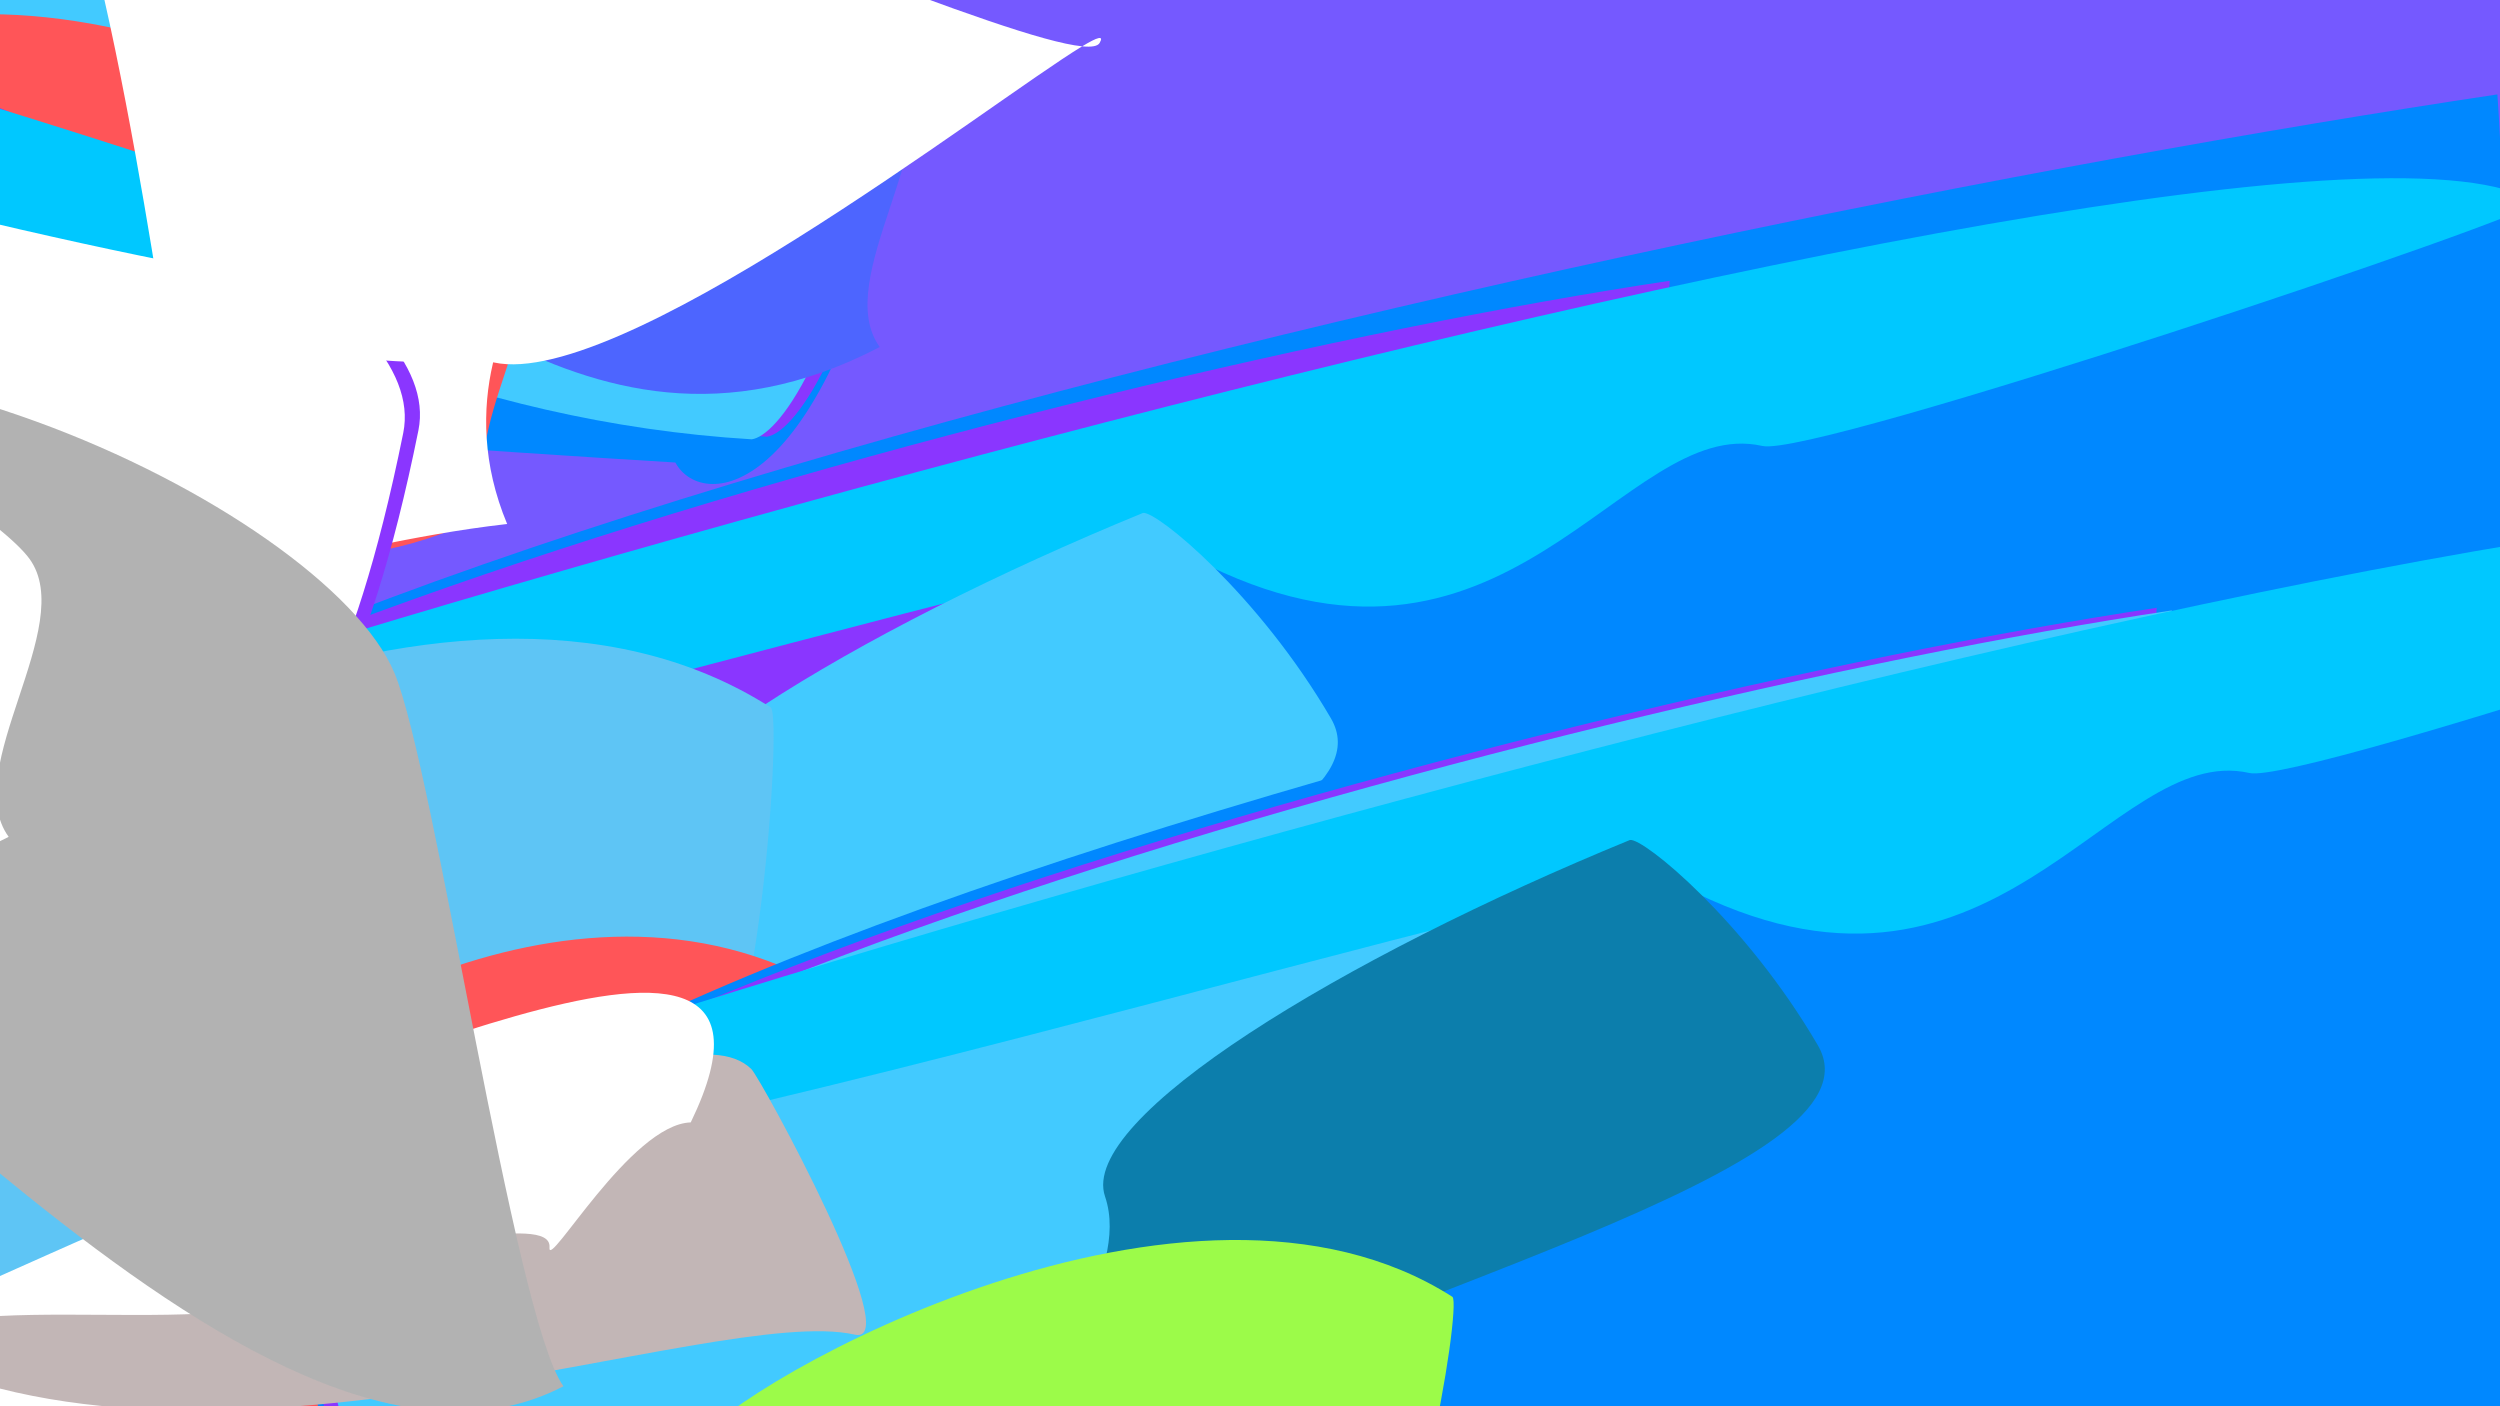 <svg width="1920" height="1080" viewBox="0 0 1920 1080" fill="none" xmlns="http://www.w3.org/2000/svg">
<g clip-path="url(#clip0_193_17)">
<rect width="1920" height="1080" fill="#7559FF"/>
<g filter="url(#filter0_f_193_17)">
<g filter="url(#filter1_f_193_17)">
<path d="M-140.264 781.453C-198.022 495.228 1212.06 178.39 1918 72.5C1930.65 253 1918 548.359 1918 716.5C1918 884.641 666.708 998.076 36 1036.05C15.5 1074.05 -82.505 1067.68 -140.264 781.453Z" fill="#0088FF"/>
<path d="M-140.665 760.157C-180.677 561.821 793.271 289.01 1282.31 215.634C1282.31 333.603 725.043 434.443 725.043 550.954C725.043 667.465 402.582 989.919 -34.337 1016.23C-53.108 1013.51 -100.653 958.493 -140.665 760.157Z" fill="#8A36FF"/>
</g>
<path d="M-129.686 934.838C-140.193 870.427 115.575 781.829 244 758C244 796.311 97.658 829.06 97.658 866.898C97.658 904.736 12.976 1009.46 -101.763 1018C-106.693 1017.12 -119.178 999.249 -129.686 934.838Z" fill="#42CAFF"/>
<path d="M1353.5 342.5C1245.82 317.981 1157.2 553.888 917.873 429.332C955.751 377.258 -105.499 718.5 -170.499 643C-203.032 605.213 1746.28 26.892 1947.5 155.499C1954.91 162.723 1393.54 351.617 1353.5 342.5Z" fill="#00C8FF"/>
<path d="M1022.17 551.722C1077.78 647.138 680.119 741.511 440.527 865.553C419.739 804.608 495.196 727.914 474.665 667.722C454.134 607.53 656.826 484.488 877.802 393.939C887.973 392.037 966.554 456.306 1022.17 551.722Z" fill="#42CAFF"/>
<path d="M529.296 853.308C394.179 822.543 207.859 1124.41 -92.435 968.118C-44.908 902.778 -159.452 764.76 -112.511 700.228C-65.571 635.696 339.551 382.014 592.033 543.383C601.33 552.447 579.539 864.748 529.296 853.308Z" fill="#5EC5F5"/>
<path d="M666.44 976.989C552.625 1013.04 377.981 1178.51 174.026 1072.36C211.904 1020.28 120.616 910.288 158.026 858.857C195.436 807.427 445.78 637.893 647 766.5C-220.457 978.292 459.719 985.369 666.44 976.989C686.178 970.737 704.086 968.377 720.001 972.001C726.188 973.41 704.222 975.457 666.44 976.989Z" fill="#FF5558"/>
<path d="M-121.179 1015.52C-96.508 1057.71 368.904 750.998 255.821 984.523C209.754 985.933 144.261 1152.46 145.821 1134.02C148.194 1105.98 -21.458 1139.74 -98.179 1131.02C-207.091 1165.63 -145.851 973.339 -121.179 1015.52Z" fill="white"/>
</g>
<g style="mix-blend-mode:color-dodge" filter="url(#filter2_f_193_17)">
<g filter="url(#filter3_f_193_17)">
<path d="M233.736 1032.62C175.978 746.396 1586.06 429.559 2292 323.669C2304.65 504.169 2292 799.527 2292 967.669C2292 1135.81 1040.71 1249.24 410 1287.22C389.5 1325.22 291.495 1318.85 233.736 1032.62Z" fill="#0088FF"/>
<path d="M233.335 1011.33C193.323 812.99 1167.27 540.178 1656.31 466.803C1656.31 584.772 1099.04 685.611 1099.04 802.123C1099.04 918.634 776.582 1241.09 339.663 1267.4C320.892 1264.68 273.347 1209.66 233.335 1011.33Z" fill="#8A36FF"/>
</g>
<path d="M244.987 1013.33C204.975 814.989 1178.92 542.178 1667.96 468.802C1667.96 586.771 1110.7 687.611 1110.7 804.122C1110.7 920.633 788.235 1243.09 351.315 1269.4C332.544 1266.68 284.999 1211.66 244.987 1013.33Z" fill="#42CAFF"/>
<path d="M1727.5 593.659C1619.82 569.14 1531.2 805.047 1291.87 680.49C1329.75 628.417 268.5 969.658 203.5 894.159C170.968 856.371 2120.28 278.051 2321.5 406.658C2328.91 413.882 1767.54 602.776 1727.5 593.659Z" fill="#00C8FF"/>
<path d="M1396.17 802.89C1451.78 898.306 1054.12 992.679 814.527 1116.72C793.739 1055.78 869.196 979.082 848.665 918.89C828.134 858.698 1030.83 735.656 1251.8 645.107C1261.97 643.205 1340.55 707.474 1396.17 802.89Z" fill="#0C7EAC"/>
<path d="M656.499 1025C548.815 1000.48 155.324 1159.56 -84.001 1035C-46.123 982.926 199.615 1036.46 237.025 985.028C274.435 933.598 520.074 765.502 576.999 821.002C584.408 828.226 696.541 1034.12 656.499 1025Z" fill="#C2B6B6"/>
<path d="M1043.53 1232.03C935.843 1207.51 787.351 1448.08 548.026 1323.53C585.904 1271.45 494.616 1161.46 532.026 1110.03C569.436 1058.6 914.279 867.393 1115.5 996C1122.91 1003.22 1083.57 1241.14 1043.53 1232.03Z" fill="#9CFB49"/>
<path d="M156.82 842.524C181.492 884.708 643.583 628.476 530.5 862C484.434 863.411 420.439 976.461 422 958.024C424.373 929.983 303.221 966.741 226.5 958.024C117.588 992.637 132.149 800.34 156.82 842.524Z" fill="white"/>
</g>
<g filter="url(#filter4_f_193_17)">
<g filter="url(#filter5_f_193_17)">
<path d="M694.946 100.619C752.704 -185.606 -657.381 -502.443 -1363.32 -608.334C-1375.97 -427.834 -1363.32 -132.475 -1363.32 35.666C-1363.32 203.807 -112.026 317.242 518.682 355.213C539.182 393.213 637.187 386.844 694.946 100.619Z" fill="#0088FF"/>
<path d="M695.347 79.323C735.359 -119.013 -238.589 -391.824 -727.623 -465.2C-727.623 -347.231 -170.361 -246.391 -170.361 -129.88C-170.361 -13.368 152.099 309.085 589.019 335.396C607.79 332.679 655.335 277.66 695.347 79.323Z" fill="#8A36FF"/>
</g>
<path d="M683.695 81.323C723.707 -117.013 -250.242 -389.825 -739.276 -463.2C-739.276 -345.231 -182.014 -244.392 -182.014 -127.88C-182.014 -11.369 140.447 311.085 577.367 337.396C596.138 334.678 643.683 279.659 683.695 81.323Z" fill="#42CAFF"/>
<path d="M-798.819 -338.334C-691.136 -362.853 -602.516 -126.945 -363.191 -251.502C-401.069 -303.576 660.181 37.666 725.181 -37.834C757.713 -75.621 -1191.6 -653.941 -1392.82 -525.335C-1400.23 -518.111 -838.862 -329.216 -798.819 -338.334Z" fill="#00C8FF"/>
<path d="M-467.484 -129.112C-523.095 -33.695 -125.438 60.677 114.155 184.719C134.943 123.774 59.485 47.08 80.016 -13.112C100.548 -73.303 -102.145 -196.346 -323.12 -286.895C-333.292 -288.797 -411.872 -224.528 -467.484 -129.112Z" fill="#42CAFF"/>
<path d="M180.156 175.025C287.839 150.506 436.331 391.082 675.656 266.525C637.778 214.452 729.066 104.455 691.656 53.025C654.246 1.595 331.376 -200.582 130.156 -71.975C122.746 -64.751 140.114 184.143 180.156 175.025Z" fill="#4D65FF"/>
<path d="M-114.844 300.024C-7.161 275.505 141.331 516.081 380.656 391.524C342.778 339.451 434.066 229.454 396.656 178.024C359.246 126.594 36.376 -75.583 -164.844 53.024C-172.254 60.248 -154.886 309.142 -114.844 300.024Z" fill="#FF5558"/>
<path d="M174.681 261.172C72.037 49.206 345.346 202.685 415.132 201.282C428.621 184.342 438.123 180.754 429.499 195.5C427.222 199.394 422.229 201.139 415.132 201.282C390.031 232.801 351.124 310.549 389.5 402.428C312.779 411.144 253.641 429 225.5 429C149.318 429 220.748 262.583 174.681 261.172Z" fill="white"/>
</g>
<g style="mix-blend-mode:color-dodge" filter="url(#filter6_f_193_17)">
<g filter="url(#filter7_f_193_17)">
<path d="M229.887 584.956C287.645 298.73 -1122.44 -18.107 -1828.38 -123.997C-1841.03 56.503 -1828.38 351.861 -1828.38 520.003C-1828.38 688.144 -577.085 801.579 53.623 839.55C74.123 877.55 172.128 871.181 229.887 584.956Z" fill="#0088FF"/>
<path d="M321.347 330.493C361.359 132.157 -612.589 -140.654 -1101.62 -214.03C-1101.62 -96.061 -544.361 4.779 -544.361 121.29C-544.361 237.802 -221.901 560.255 215.019 586.567C233.79 583.849 281.335 528.83 321.347 330.493Z" fill="#8A36FF"/>
</g>
<path d="M309.695 332.493C349.707 134.157 -624.242 -138.655 -1113.28 -212.03C-1113.28 -94.061 -556.014 6.778 -556.014 123.29C-556.014 239.801 -233.553 562.255 203.367 588.566C222.138 585.848 269.683 530.829 309.695 332.493Z" fill="white"/>
<path d="M-1172.82 -87.18C-1065.14 -111.699 -976.515 124.209 -737.19 -0.348C-775.068 -52.422 286.182 288.82 351.182 213.32C383.714 175.533 -1565.6 -402.787 -1766.82 -274.18C-1774.23 -266.957 -1212.86 -78.062 -1172.82 -87.18Z" fill="#00C8FF"/>
<path d="M-292 697C-184.316 672.481 193.417 1189.21 432.742 1064.65C394.864 1012.58 333.742 590.5 303 517C249.364 388.764 -157.521 194.239 -358.741 322.846C-366.15 330.069 -332.042 706.117 -292 697Z" fill="#B2B2B2"/>
<path d="M-488.843 551.194C-381.16 526.675 -232.668 767.251 6.657 642.694C-31.221 590.621 60.067 480.625 22.657 429.194C-14.753 377.764 -337.623 175.587 -538.843 304.194C-546.253 311.418 -528.885 560.312 -488.843 551.194Z" fill="white"/>
<path d="M26.5 -138C-79.846 -357.612 715.445 24.371 831.104 35.581C842.929 28.434 848.114 26.821 844.5 33C843.03 35.513 838.431 36.291 831.104 35.581C762.198 77.223 467.82 306.734 374.862 277.192C298.141 285.909 128.488 252.151 130.862 280.192C132.422 298.629 72.567 -136.589 26.5 -138Z" fill="white"/>
</g>
</g>
<defs>
<filter id="filter0_f_193_17" x="-320.902" y="-77.5" width="2418.48" height="1362.95" filterUnits="userSpaceOnUse" color-interpolation-filters="sRGB">
<feFlood flood-opacity="0" result="BackgroundImageFix"/>
<feBlend mode="normal" in="SourceGraphic" in2="BackgroundImageFix" result="shape"/>
<feGaussianBlur stdDeviation="75" result="effect1_foregroundBlur_193_17"/>
</filter>
<filter id="filter1_f_193_17" x="-241.985" y="-27.5" width="2265.61" height="1180.06" filterUnits="userSpaceOnUse" color-interpolation-filters="sRGB">
<feFlood flood-opacity="0" result="BackgroundImageFix"/>
<feBlend mode="normal" in="SourceGraphic" in2="BackgroundImageFix" result="shape"/>
<feGaussianBlur stdDeviation="50" result="effect1_foregroundBlur_193_17"/>
</filter>
<filter id="filter2_f_193_17" x="-234.001" y="173.669" width="2705.57" height="1335.86" filterUnits="userSpaceOnUse" color-interpolation-filters="sRGB">
<feFlood flood-opacity="0" result="BackgroundImageFix"/>
<feBlend mode="normal" in="SourceGraphic" in2="BackgroundImageFix" result="shape"/>
<feGaussianBlur stdDeviation="75" result="effect1_foregroundBlur_193_17"/>
</filter>
<filter id="filter3_f_193_17" x="132.015" y="223.669" width="2265.61" height="1180.06" filterUnits="userSpaceOnUse" color-interpolation-filters="sRGB">
<feFlood flood-opacity="0" result="BackgroundImageFix"/>
<feBlend mode="normal" in="SourceGraphic" in2="BackgroundImageFix" result="shape"/>
<feGaussianBlur stdDeviation="50" result="effect1_foregroundBlur_193_17"/>
</filter>
<filter id="filter4_f_193_17" x="-1542.89" y="-758.334" width="2418.48" height="1337.33" filterUnits="userSpaceOnUse" color-interpolation-filters="sRGB">
<feFlood flood-opacity="0" result="BackgroundImageFix"/>
<feBlend mode="normal" in="SourceGraphic" in2="BackgroundImageFix" result="shape"/>
<feGaussianBlur stdDeviation="75" result="effect1_foregroundBlur_193_17"/>
</filter>
<filter id="filter5_f_193_17" x="-1468.94" y="-708.334" width="2265.61" height="1180.06" filterUnits="userSpaceOnUse" color-interpolation-filters="sRGB">
<feFlood flood-opacity="0" result="BackgroundImageFix"/>
<feBlend mode="normal" in="SourceGraphic" in2="BackgroundImageFix" result="shape"/>
<feGaussianBlur stdDeviation="50" result="effect1_foregroundBlur_193_17"/>
</filter>
<filter id="filter6_f_193_17" x="-1984" y="-442.802" width="2979.63" height="1676.86" filterUnits="userSpaceOnUse" color-interpolation-filters="sRGB">
<feFlood flood-opacity="0" result="BackgroundImageFix"/>
<feBlend mode="normal" in="SourceGraphic" in2="BackgroundImageFix" result="shape"/>
<feGaussianBlur stdDeviation="75" result="effect1_foregroundBlur_193_17"/>
</filter>
<filter id="filter7_f_193_17" x="-1934" y="-314.03" width="2356.54" height="1270.09" filterUnits="userSpaceOnUse" color-interpolation-filters="sRGB">
<feFlood flood-opacity="0" result="BackgroundImageFix"/>
<feBlend mode="normal" in="SourceGraphic" in2="BackgroundImageFix" result="shape"/>
<feGaussianBlur stdDeviation="50" result="effect1_foregroundBlur_193_17"/>
</filter>
<clipPath id="clip0_193_17">
<rect width="1920" height="1080" fill="white"/>
</clipPath>
</defs>
</svg>
